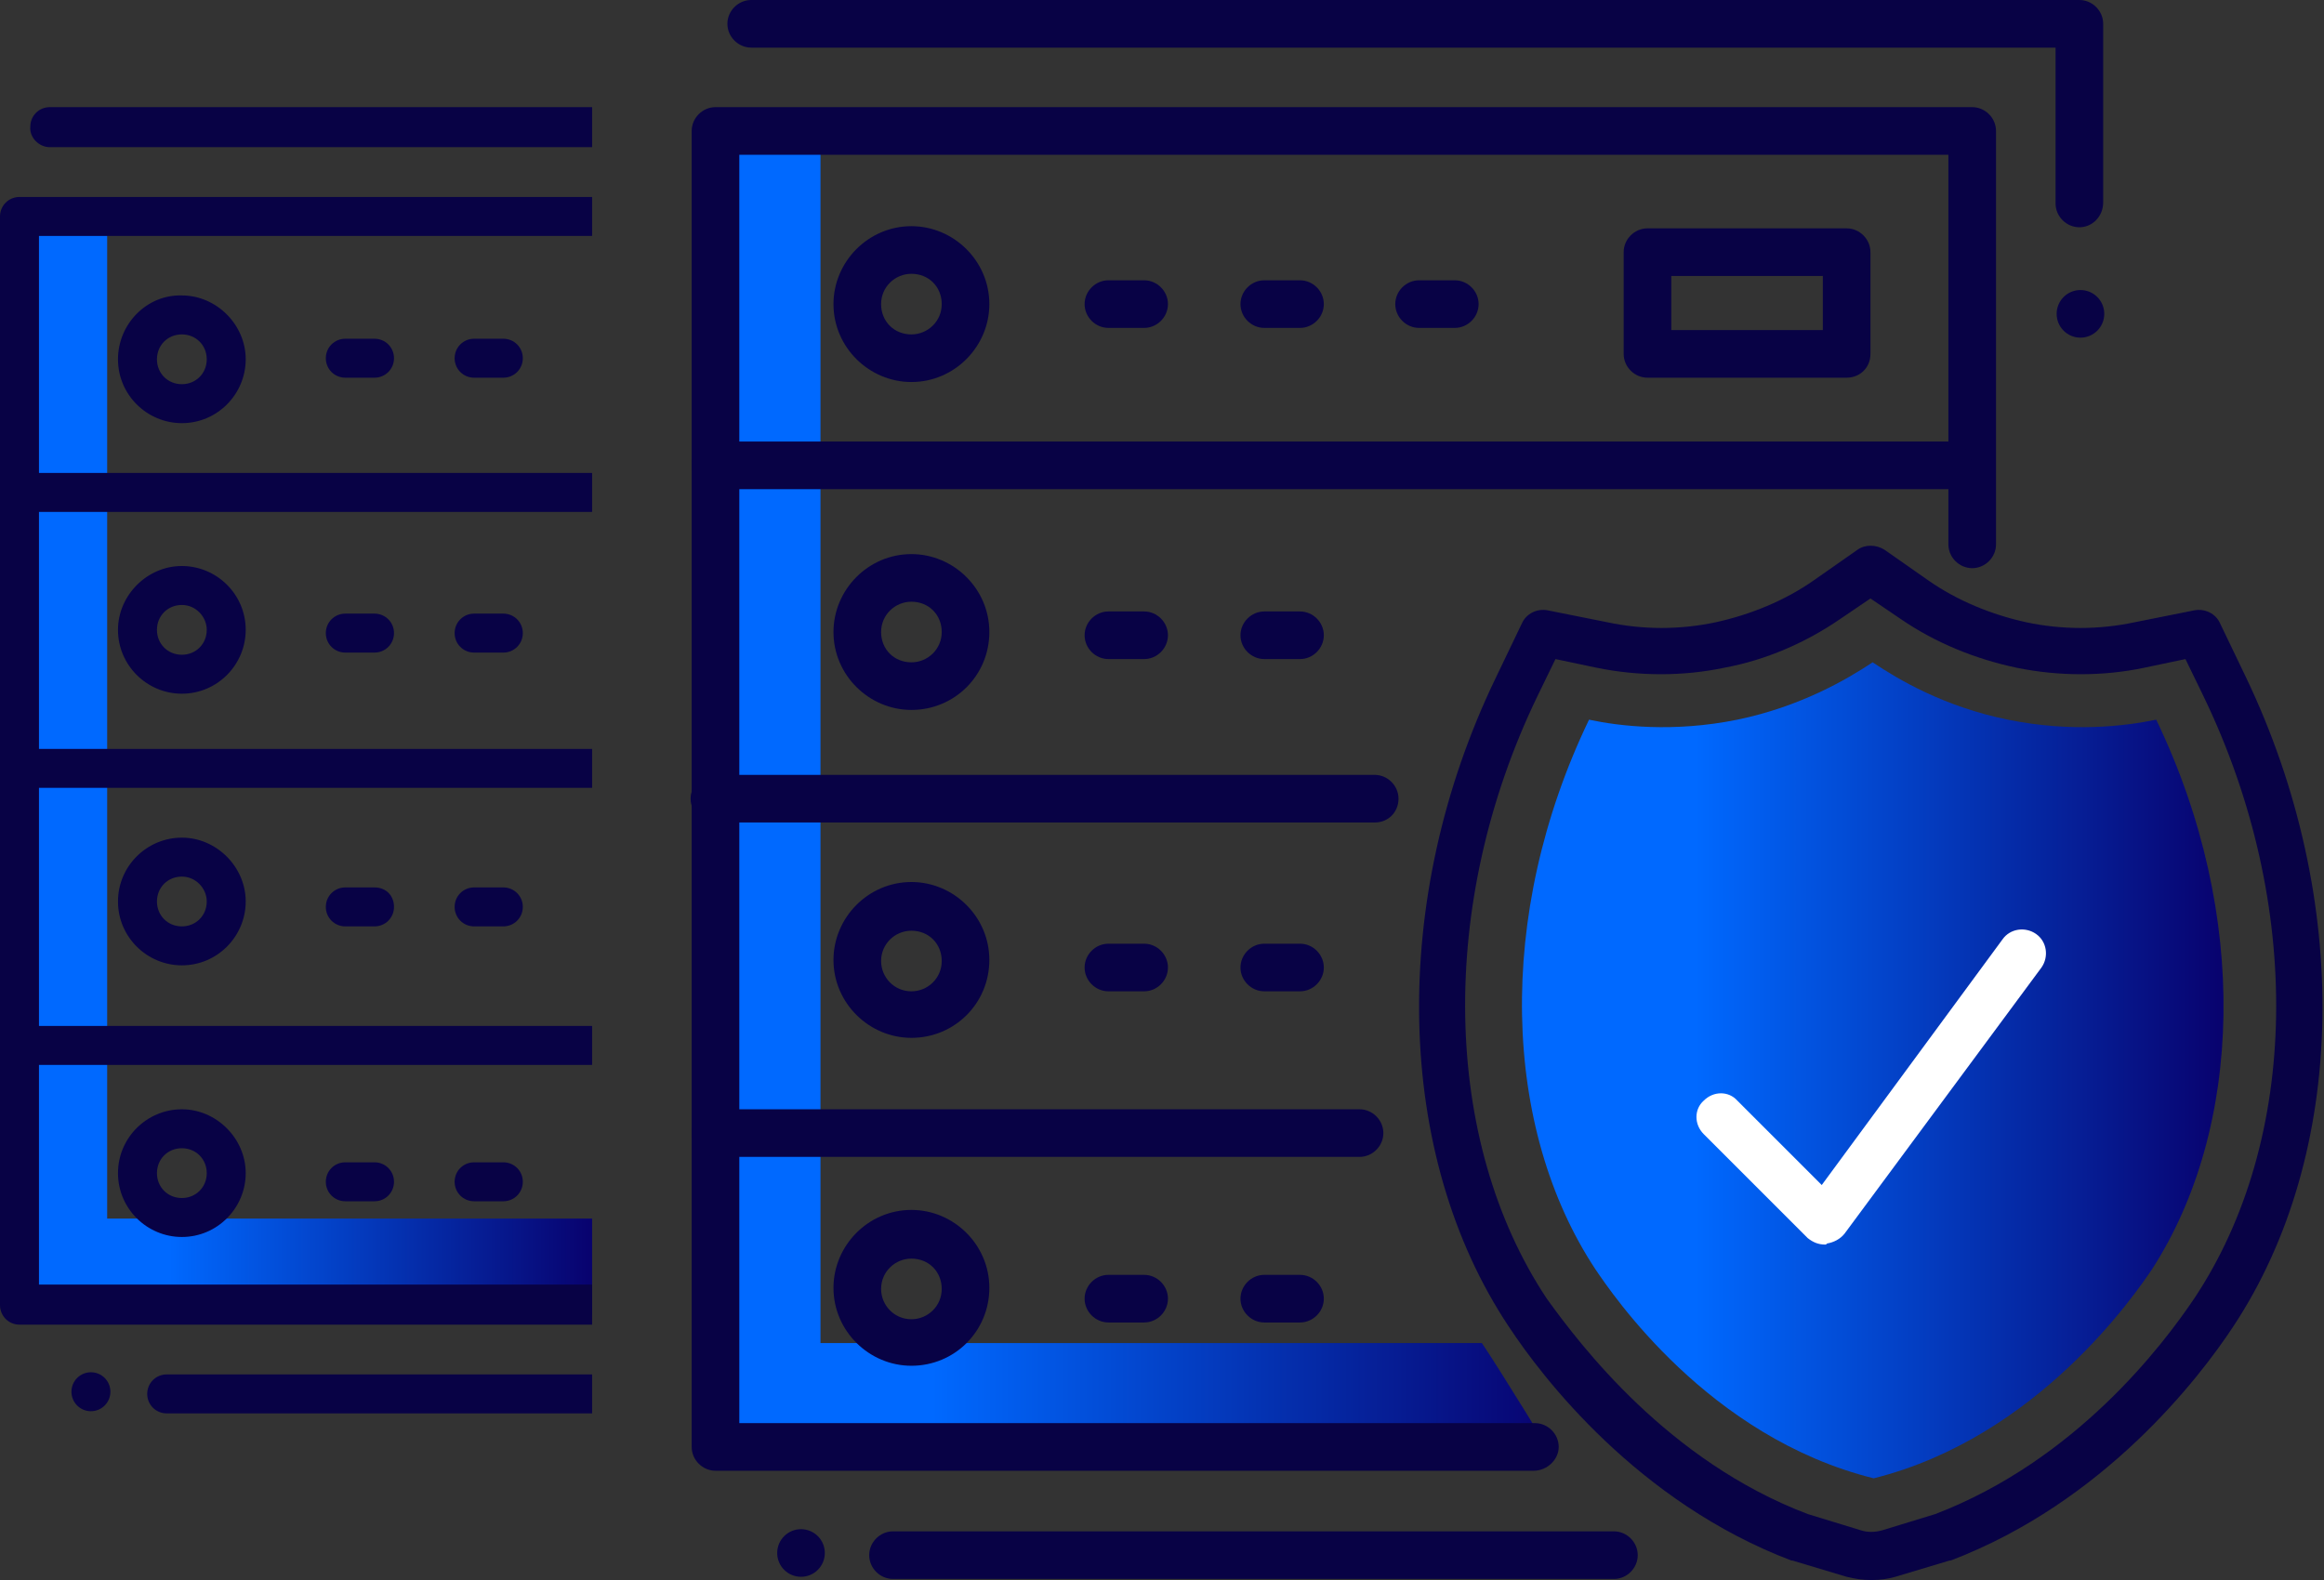 <?xml version="1.0" encoding="utf-8"?>
<!-- Generator: Adobe Illustrator 22.1.0, SVG Export Plug-In . SVG Version: 6.00 Build 0)  -->
<svg version="1.1" id="icons" xmlns="http://www.w3.org/2000/svg" xmlns:xlink="http://www.w3.org/1999/xlink" x="0px" y="0px"
	 viewBox="0 0 214.7 146" style="enable-background:new 0 0 214.7 146;" xml:space="preserve">
<rect x="0" y="0" width="214.7" height="146" fill="#333333" stroke="none"/>
<style type="text/css">
	.st0{fill:url(#SVGID_1_);}
	.st1{fill:url(#SVGID_2_);}
	.st2{fill:#080245;}
	.st3{fill:#FFFFFF;}
	.st4{fill:url(#SVGID_3_);}
</style>
<g>
	<g>
		
			<linearGradient id="SVGID_1_" gradientUnits="userSpaceOnUse" x1="67" y1="75.1" x2="143.6" y2="75.1" gradientTransform="matrix(1 0 0 -1 0 148)">
			<stop  offset="0.25" style="stop-color:#0069FF"/>
			<stop  offset="1" style="stop-color:#08026E"/>
		</linearGradient>
		<path class="st0" d="M136.9,124.1H75.8V11H67v113.9v8.1v1.8h76.6C143.6,134.8,138.6,126.6,136.9,124.1z"/>
		
			<linearGradient id="SVGID_2_" gradientUnits="userSpaceOnUse" x1="140.427" y1="49.1" x2="205.351" y2="49.1" gradientTransform="matrix(1 0 0 -1 0 148)">
			<stop  offset="0.25" style="stop-color:#0069FF"/>
			<stop  offset="1" style="stop-color:#08026E"/>
		</linearGradient>
		<path class="st1" d="M199.2,66.5c-2.9,0.6-7.8,1.2-13.7,0s-10.1-3.7-12.5-5.3c-2.4,1.6-6.7,4.1-12.5,5.3c-5.9,1.2-10.9,0.6-13.7,0
			c-8.7,18.1-8,37.8,0.6,50.8c1.5,2.2,10.4,15.5,25.7,19.3c0.1,0,0,0,0,0s-0.1,0,0,0c15.2-3.8,24.2-17.1,25.7-19.3
			C207.2,104.3,207.9,84.6,199.2,66.5z"/>
	</g>
	<g>
		<g>
			<path class="st2" d="M172.9,146c-0.8,0-1.5-0.1-2.3-0.3l-5-1.5h-0.1c-14.2-5.4-23-16.9-26.1-21.6c-10.6-15.9-11.1-39.5-1.2-60
				l2.4-5c0.4-0.9,1.4-1.4,2.4-1.2l5.5,1.1c3.3,0.7,6.7,0.7,10,0c3.2-0.7,6.4-2,9.1-3.9l4-2.8c0.7-0.5,1.7-0.5,2.5,0l4,2.8
				c2.7,1.9,5.9,3.2,9.1,3.9c3.3,0.7,6.7,0.7,10,0l5.5-1.1c1-0.2,2,0.3,2.4,1.2l2.4,5c9.8,20.5,9.4,44-1.2,60
				c-3.1,4.7-11.9,16.2-26.1,21.6h-0.1l-5,1.5C174.4,145.9,173.7,146,172.9,146z M167,139.9l4.9,1.5c0.6,0.2,1.3,0.2,2,0l4.9-1.5
				c13-5,21-15.6,23.9-19.9c9.8-14.7,10.1-36.5,0.9-55.6l-1.7-3.5l-3.8,0.8c-3.8,0.8-7.9,0.8-11.8,0c-3.8-0.8-7.5-2.3-10.7-4.5
				l-2.8-1.9l-2.8,1.9c-3.2,2.2-6.9,3.8-10.7,4.5c-3.8,0.8-7.9,0.8-11.8,0l-3.8-0.8l-1.7,3.5c-9.2,19.1-8.8,41,0.9,55.6
				C146,124.3,154.1,135,167,139.9z"/>
		</g>
		<g>
			<path class="st3" d="M168.6,115c-0.6,0-1.1-0.2-1.6-0.6l-9.6-9.6c-0.9-0.9-0.9-2.3,0-3.1c0.9-0.9,2.3-0.9,3.1,0l7.8,7.8L185,86.8
				c0.7-1,2.1-1.2,3.1-0.5s1.2,2.1,0.5,3.1L170.4,114c-0.4,0.5-1,0.8-1.6,0.9C168.7,115,168.7,115,168.6,115z"/>
		</g>
		<circle class="st2" cx="74" cy="143.5" r="2.2"/>
		<circle class="st2" cx="192.2" cy="29" r="2.2"/>
		<g>
			<path class="st2" d="M149.1,145.9H82.5c-1.2,0-2.2-1-2.2-2.2s1-2.2,2.2-2.2h66.6c1.2,0,2.2,1,2.2,2.2S150.3,145.9,149.1,145.9z"
				/>
		</g>
		<g>
			<path class="st2" d="M192.1,21c-1.2,0-2.2-1-2.2-2.2V4.4H69.4c-1.2,0-2.2-1-2.2-2.2s1-2.2,2.2-2.2h122.7c1.2,0,2.2,1,2.2,2.2
				v16.5C194.3,20,193.3,21,192.1,21z"/>
		</g>
		<g>
			<path class="st2" d="M141.7,135.9H66.1c-1.2,0-2.2-1-2.2-2.2V12.1c0-1.2,1-2.2,2.2-2.2h116.1c1.2,0,2.2,1,2.2,2.2v38.2
				c0,1.2-1,2.2-2.2,2.2s-2.2-1-2.2-2.2v-36H68.3v117.2h73.5c1.2,0,2.2,1,2.2,2.2S142.9,135.9,141.7,135.9z"/>
		</g>
		<g>
			<path class="st2" d="M179.9,45.2H66.1c-1.2,0-2.2-1-2.2-2.2s1-2.2,2.2-2.2H180c1.2,0,2.2,1,2.2,2.2
				C182.1,44.2,181.1,45.2,179.9,45.2z"/>
		</g>
		<g>
			<path class="st2" d="M127,76H66c-1.2,0-2.2-1-2.2-2.2s1-2.2,2.2-2.2h61c1.2,0,2.2,1,2.2,2.2S128.3,76,127,76z"/>
		</g>
		<g>
			<path class="st2" d="M125.6,106.9H66.1c-1.2,0-2.2-1-2.2-2.2s1-2.2,2.2-2.2h59.5c1.2,0,2.2,1,2.2,2.2
				C127.8,105.9,126.8,106.9,125.6,106.9z"/>
		</g>
		<g>
			<path class="st2" d="M84.2,35.3c-3.9,0-7.2-3.2-7.2-7.2c0-3.9,3.2-7.2,7.2-7.2c3.9,0,7.2,3.2,7.2,7.2
				C91.4,32,88.2,35.3,84.2,35.3z M84.2,25.3c-1.5,0-2.8,1.2-2.8,2.8s1.2,2.8,2.8,2.8c1.5,0,2.8-1.2,2.8-2.8S85.8,25.3,84.2,25.3z"
				/>
		</g>
		<g>
			<path class="st2" d="M84.2,65.6c-3.9,0-7.2-3.2-7.2-7.2c0-3.9,3.2-7.2,7.2-7.2c3.9,0,7.2,3.2,7.2,7.2
				C91.4,62.4,88.2,65.6,84.2,65.6z M84.2,55.6c-1.5,0-2.8,1.2-2.8,2.8s1.2,2.8,2.8,2.8c1.5,0,2.8-1.2,2.8-2.8S85.8,55.6,84.2,55.6z
				"/>
		</g>
		<g>
			<path class="st2" d="M84.2,95.9c-3.9,0-7.2-3.2-7.2-7.2c0-3.9,3.2-7.2,7.2-7.2c3.9,0,7.2,3.2,7.2,7.2
				C91.4,92.7,88.2,95.9,84.2,95.9z M84.2,86c-1.5,0-2.8,1.2-2.8,2.8c0,1.5,1.2,2.8,2.8,2.8c1.5,0,2.8-1.2,2.8-2.8S85.8,86,84.2,86z
				"/>
		</g>
		<g>
			<path class="st2" d="M84.2,126.2c-3.9,0-7.2-3.2-7.2-7.2c0-3.9,3.2-7.2,7.2-7.2c3.9,0,7.2,3.2,7.2,7.2
				C91.4,123,88.2,126.2,84.2,126.2z M84.2,116.3c-1.5,0-2.8,1.2-2.8,2.8c0,1.5,1.2,2.8,2.8,2.8c1.5,0,2.8-1.2,2.8-2.8
				S85.8,116.3,84.2,116.3z"/>
		</g>
		<g>
			<path class="st2" d="M134.4,30.3h-3.3c-1.2,0-2.2-1-2.2-2.2s1-2.2,2.2-2.2h3.3c1.2,0,2.2,1,2.2,2.2
				C136.6,29.3,135.6,30.3,134.4,30.3z M120.1,30.3h-3.3c-1.2,0-2.2-1-2.2-2.2s1-2.2,2.2-2.2h3.3c1.2,0,2.2,1,2.2,2.2
				C122.3,29.3,121.3,30.3,120.1,30.3z M105.7,30.3h-3.3c-1.2,0-2.2-1-2.2-2.2s1-2.2,2.2-2.2h3.3c1.2,0,2.2,1,2.2,2.2
				C107.9,29.3,106.9,30.3,105.7,30.3z"/>
		</g>
		<g>
			<path class="st2" d="M120.1,60.9h-3.3c-1.2,0-2.2-1-2.2-2.2s1-2.2,2.2-2.2h3.3c1.2,0,2.2,1,2.2,2.2S121.3,60.9,120.1,60.9z
				 M105.7,60.9h-3.3c-1.2,0-2.2-1-2.2-2.2s1-2.2,2.2-2.2h3.3c1.2,0,2.2,1,2.2,2.2S106.9,60.9,105.7,60.9z"/>
		</g>
		<g>
			<path class="st2" d="M120.1,91.6h-3.3c-1.2,0-2.2-1-2.2-2.2s1-2.2,2.2-2.2h3.3c1.2,0,2.2,1,2.2,2.2S121.3,91.6,120.1,91.6z
				 M105.7,91.6h-3.3c-1.2,0-2.2-1-2.2-2.2s1-2.2,2.2-2.2h3.3c1.2,0,2.2,1,2.2,2.2S106.9,91.6,105.7,91.6z"/>
		</g>
		<g>
			<path class="st2" d="M120.1,122.2h-3.3c-1.2,0-2.2-1-2.2-2.2s1-2.2,2.2-2.2h3.3c1.2,0,2.2,1,2.2,2.2S121.3,122.2,120.1,122.2z
				 M105.7,122.2h-3.3c-1.2,0-2.2-1-2.2-2.2s1-2.2,2.2-2.2h3.3c1.2,0,2.2,1,2.2,2.2S106.9,122.2,105.7,122.2z"/>
		</g>
		<g>
			<path class="st2" d="M170.6,34.9h-18.4c-1.2,0-2.2-1-2.2-2.2v-9.4c0-1.2,1-2.2,2.2-2.2h18.4c1.2,0,2.2,1,2.2,2.2v9.4
				C172.8,34,171.8,34.9,170.6,34.9z M154.4,30.5h14v-5h-14V30.5z"/>
		</g>
	</g>
	
		<linearGradient id="SVGID_3_" gradientUnits="userSpaceOnUse" x1="2.6" y1="77.75" x2="54.7" y2="77.75" gradientTransform="matrix(1 0 0 -1 0 148)">
		<stop  offset="0.25" style="stop-color:#0069FF"/>
		<stop  offset="1" style="stop-color:#08026E"/>
	</linearGradient>
	<polygon class="st4" points="54.7,112.6 9.9,112.6 9.9,19 2.6,19 2.6,113.3 2.6,119.9 2.6,121.5 54.7,121.5 	"/>
	<g>
		<path class="st2" d="M31.9,31.3c-1,0-1.8,0.8-1.8,1.8s0.8,1.8,1.8,1.8h2.7c1,0,1.8-0.8,1.8-1.8s-0.8-1.8-1.8-1.8H31.9z"/>
		<path class="st2" d="M54.7,127H15.4c-1,0-1.8,0.8-1.8,1.8s0.8,1.8,1.8,1.8h39.3C54.7,130.6,54.7,127,54.7,127z"/>
		<path class="st2" d="M10.9,33.2c0,3.3,2.7,5.9,5.9,5.9c3.3,0,5.9-2.7,5.9-5.9s-2.7-5.9-5.9-5.9C13.6,27.2,10.9,29.9,10.9,33.2z
			 M19.1,33.2c0,1.3-1,2.3-2.3,2.3s-2.3-1-2.3-2.3s1-2.3,2.3-2.3S19.1,31.9,19.1,33.2z"/>
		<path class="st2" d="M43.8,56.7c-1,0-1.8,0.8-1.8,1.8s0.8,1.8,1.8,1.8h2.7c1,0,1.8-0.8,1.8-1.8s-0.8-1.8-1.8-1.8H43.8z"/>
		<path class="st2" d="M43.8,31.3c-1,0-1.8,0.8-1.8,1.8s0.8,1.8,1.8,1.8h2.7c1,0,1.8-0.8,1.8-1.8s-0.8-1.8-1.8-1.8H43.8z"/>
		<path class="st2" d="M31.9,56.7c-1,0-1.8,0.8-1.8,1.8s0.8,1.8,1.8,1.8h2.7c1,0,1.8-0.8,1.8-1.8s-0.8-1.8-1.8-1.8H31.9z"/>
		<path class="st2" d="M4.6,13.6h50.1V9.9H4.6c-1,0-1.8,0.8-1.8,1.8C2.7,12.7,3.6,13.6,4.6,13.6z"/>
		<path class="st2" d="M54.7,118.7H3.6V98.4h51.1v-3.6H3.6v-22h51.1v-3.6H3.6V47.3h51.1v-3.6H3.6V21.8h51.1v-3.6H1.8
			C0.8,18.2,0,19,0,20v100.6c0,1,0.8,1.8,1.8,1.8h52.9V118.7z"/>
		<path class="st2" d="M43.8,107.4c-1,0-1.8,0.8-1.8,1.8s0.8,1.8,1.8,1.8h2.7c1,0,1.8-0.8,1.8-1.8s-0.8-1.8-1.8-1.8H43.8z"/>
		<path class="st2" d="M10.9,83.3c0,3.3,2.7,5.9,5.9,5.9c3.3,0,5.9-2.7,5.9-5.9s-2.7-5.9-5.9-5.9S10.9,80,10.9,83.3z M19.1,83.3
			c0,1.3-1,2.3-2.3,2.3s-2.3-1-2.3-2.3s1-2.3,2.3-2.3S19.1,82.1,19.1,83.3z"/>
		<path class="st2" d="M10.9,108.4c0,3.3,2.7,5.9,5.9,5.9c3.3,0,5.9-2.7,5.9-5.9s-2.7-5.9-5.9-5.9S10.9,105.1,10.9,108.4z
			 M19.1,108.4c0,1.3-1,2.3-2.3,2.3s-2.3-1-2.3-2.3s1-2.3,2.3-2.3S19.1,107.1,19.1,108.4z"/>
		<path class="st2" d="M31.9,107.4c-1,0-1.8,0.8-1.8,1.8s0.8,1.8,1.8,1.8h2.7c1,0,1.8-0.8,1.8-1.8s-0.8-1.8-1.8-1.8H31.9z"/>
		<path class="st2" d="M43.8,82c-1,0-1.8,0.8-1.8,1.8s0.8,1.8,1.8,1.8h2.7c1,0,1.8-0.8,1.8-1.8S47.5,82,46.5,82H43.8z"/>
		<path class="st2" d="M10.9,58.2c0,3.3,2.7,5.9,5.9,5.9c3.3,0,5.9-2.7,5.9-5.9c0-3.3-2.7-5.9-5.9-5.9C13.6,52.3,10.9,55,10.9,58.2z
			 M19.1,58.2c0,1.3-1,2.3-2.3,2.3s-2.3-1-2.3-2.3s1-2.3,2.3-2.3S19.1,57,19.1,58.2z"/>
		<circle class="st2" cx="8.4" cy="128.6" r="1.8"/>
		<path class="st2" d="M31.9,82c-1,0-1.8,0.8-1.8,1.8s0.8,1.8,1.8,1.8h2.7c1,0,1.8-0.8,1.8-1.8S35.7,82,34.6,82H31.9z"/>
	</g>
</g>
</svg>
